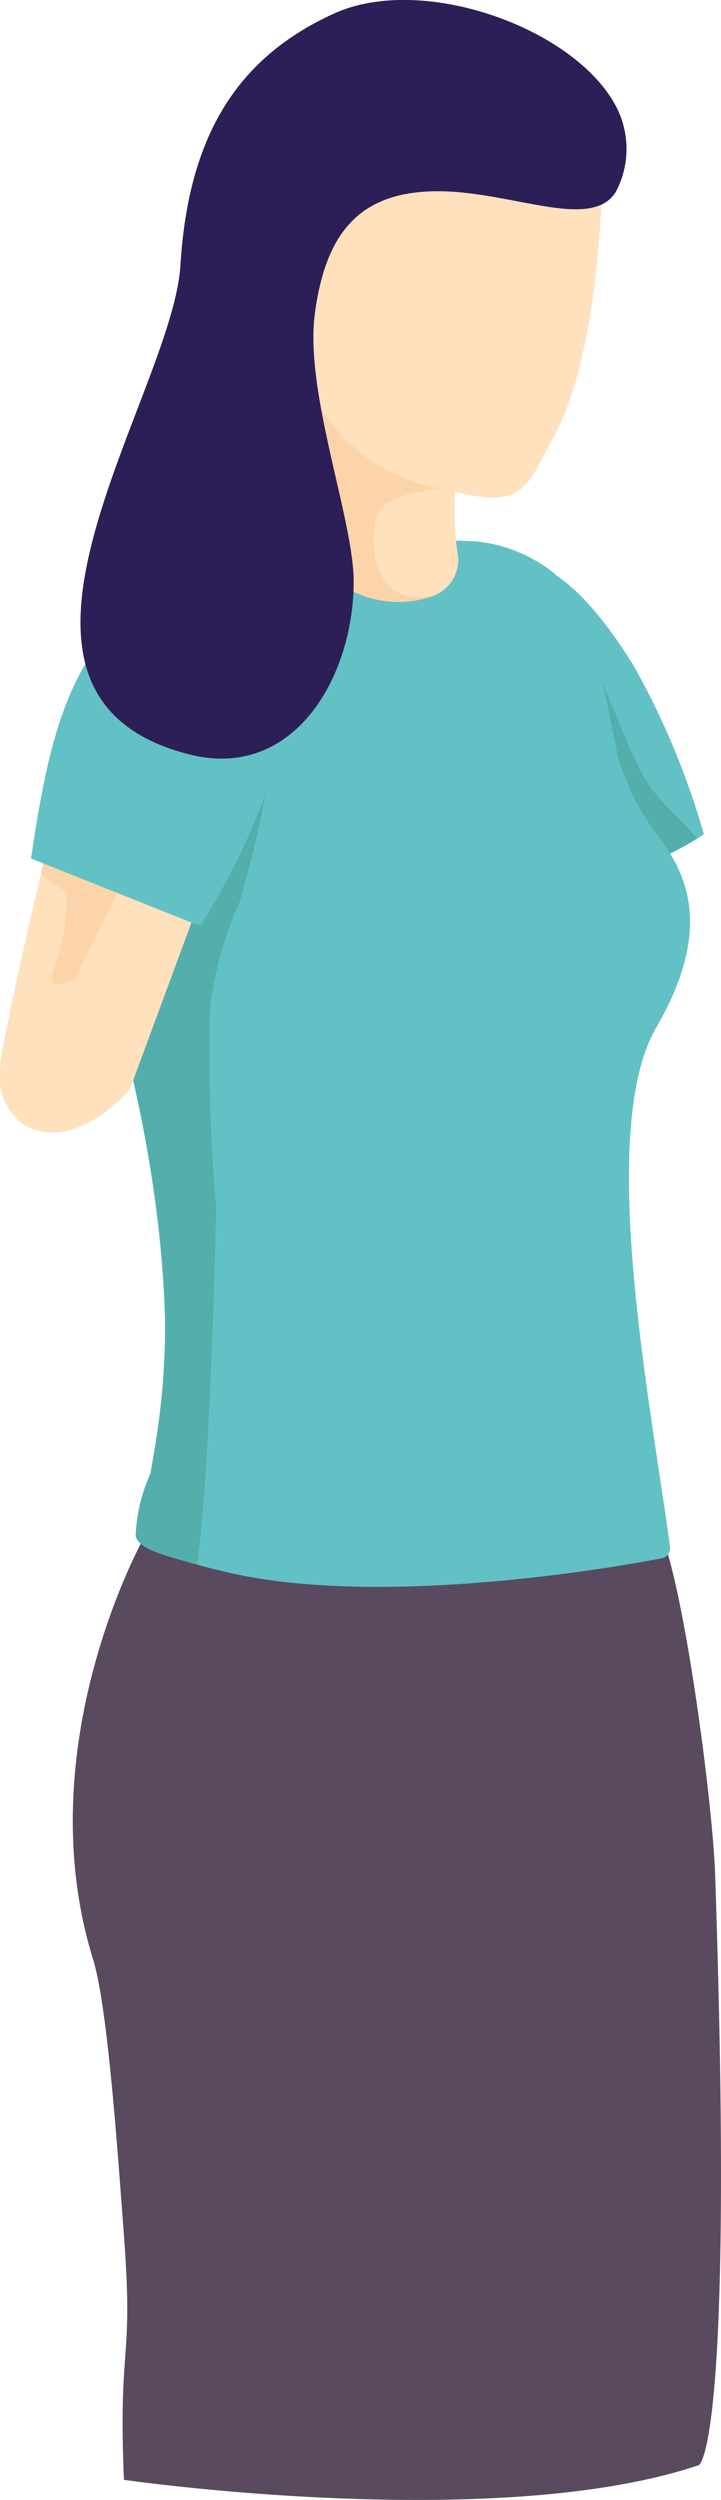 <svg xmlns="http://www.w3.org/2000/svg" width="38.683" height="134.115" viewBox="0 0 38.683 134.115">
  <g id="Grupo_16235" data-name="Grupo 16235" transform="translate(0 0)">
    <path id="Trazado_26810" data-name="Trazado 26810" d="M34.1,163.405c.779,2.538,1.318,10.4,1.654,14.9.508,6.785-.32,5.586-.009,12.989,0,0,19.938,2.888,30.84-.787,0,0,1.933-.6.879-31.7-.122-3.618-1.476-14.017-2.691-17.687,0,0-18.935-2.952-27.087-.7h-.014c-.284.084-.568.17-.823.269C36.85,140.692,30.512,151.879,34.1,163.405Z" transform="translate(-29.096 -58.254)" fill="#594a5f"/>
    <path id="Trazado_26811" data-name="Trazado 26811" d="M73.772,88.679c-.109.078-.234.156-.366.241a21.236,21.236,0,0,1-3.028,1.519c-.195.086-.39.164-.6.249-4.228,1.666-5.4-5.092-5.4-5.092l1-11.049s1.939.67,4.687,5.2A41.822,41.822,0,0,1,73.772,88.679Z" transform="translate(-36.009 -43.925)" fill="#62c1c5"/>
    <path id="Trazado_26812" data-name="Trazado 26812" d="M74.528,90.609a20.767,20.767,0,0,1-3.029,1.52l-2.033-9.91s1.391,3.572,2.15,4.955C72.442,88.68,73.643,89.471,74.528,90.609Z" transform="translate(-37.131 -45.616)" fill="#54afac"/>
    <path id="Trazado_26813" data-name="Trazado 26813" d="M64.568,98.572c-3.213,5.552-.3,20.121.738,27.853a.557.557,0,0,1-.451.627c-5.387,1.027-15.842,2.37-22.9.837-.776-.172-1.444-.334-2.015-.5a10.526,10.526,0,0,1-2.444-.956.56.56,0,0,1-.25-.595c.072-.35.143-.722.215-1.112.905-4.948,1.6-13.119-1.391-25.161-1.983-8.052-3.019-17.366.108-22.336a.011.011,0,0,0,.011-.011,7.785,7.785,0,0,1,1.1-1.337c3.342-3.331,9.165-3.775,17.637-3.385A8.005,8.005,0,0,1,59.1,74.21c2.4,2.015,2.179,9.326,5.125,13.476C65.433,89.39,68.212,92.288,64.568,98.572Z" transform="translate(-29.358 -43.449)" fill="#62c1c5"/>
    <path id="Trazado_26814" data-name="Trazado 26814" d="M39.935,128.33c-1.488-.431-3.116-.766-3.3-1.531a8.9,8.9,0,0,1,.787-3.342c.906-4.948,1.628-10.909-1.358-22.951-1.983-8.052-3.019-17.367.108-22.336a.011.011,0,0,0,.011-.011,3.333,3.333,0,0,1,2.738-1.509,8.655,8.655,0,0,1,1.725.14c-.431,1.315-1.067,4.873-1.067,4.873l4.107.927s1.024,1.456-1.466,10.177c0,.011-.011.021-.011.032a19.24,19.24,0,0,0-1.584,5.692,96.159,96.159,0,0,0,.334,10.737S40.667,123.178,39.935,128.33Z" transform="translate(-29.358 -44.389)" fill="#54afac"/>
    <path id="Trazado_26815" data-name="Trazado 26815" d="M47.632,60s.484.288,1.308.68c-.013.419-.04.824-.04,1.2-.091,2.407-.091,3.963-.091,3.963a5.585,5.585,0,0,0,6.828,2.538,2.182,2.182,0,0,0,.432-.249,2.023,2.023,0,0,0,.811-1.949,15.724,15.724,0,0,1-.143-3.361c1.237.289,2.454.545,3.338-.009.8-.5,1.29-1.743,1.844-2.725,3.14-5.562,2.719-17.28,2.719-17.28s-10.386-4.7-13.76-.445S47.632,60,47.632,60Z" transform="translate(-32.32 -36.444)" fill="#ffe1bd"/>
    <path id="Trazado_26816" data-name="Trazado 26816" d="M49.142,70.576a5.585,5.585,0,0,0,6.828,2.538l.053-.039c-3.767.968-3.584-3.676-2.983-4.552s3.2-1.166,3.2-1.166a9.312,9.312,0,0,1-6.911-5.322C49.235,64.441,49.142,70.576,49.142,70.576Z" transform="translate(-32.653 -41.168)" fill="#fcd4a9"/>
    <path id="Trazado_26817" data-name="Trazado 26817" d="M40.249,90.825l-5.295,14.334c-1.643,1.783-3.675,2.881-5.543,1.97a3.051,3.051,0,0,1-1.417-2.9,5.579,5.579,0,0,1,.062-.865c.592-3.13,1.417-6.766,2.141-9.8.156-.67.312-1.308.451-1.9.507-2.071.9-3.643,1.06-4.243a2.655,2.655,0,0,0,.062-.265Z" transform="translate(-27.993 -46.702)" fill="#ffe1bd"/>
    <path id="Trazado_26818" data-name="Trazado 26818" d="M34.907,95.877l-2.274,4.641s-1.8.927-1.1-.623a11.477,11.477,0,0,0,.662-4.049,7.347,7.347,0,0,1-1.378-1.02c.156-.67.312-1.308.451-1.9.623-.015,2.243-.038,2.243,0S34.907,95.877,34.907,95.877Z" transform="translate(-28.616 -47.971)" fill="#fcd4a9"/>
    <path id="Trazado_26819" data-name="Trazado 26819" d="M37.354,75.711c-5.233,2.48-6.329,8.439-7.227,14.451L39.2,93.787s7.687-11.7,2.924-16.127C40.218,75.888,39.333,74.773,37.354,75.711Z" transform="translate(-28.463 -44.107)" fill="#62c1c5"/>
    <path id="Trazado_26820" data-name="Trazado 26820" d="M62.271,40.991a4.907,4.907,0,0,1,0,4.542c-1.3,2.206-5.709-.065-9.733,0s-5.828,2.206-6.423,6.489,2.1,11.146,2.075,14.514c-.034,5.094-3.222,10.628-8.823,9.208-12.622-3.2-.9-19.245-.471-26.253s3.1-11.16,8.257-13.5C51.9,33.846,60.065,36.774,62.271,40.991Z" transform="translate(-29.214 -35.272)" fill="#2c1e56"/>
  </g>
</svg>

